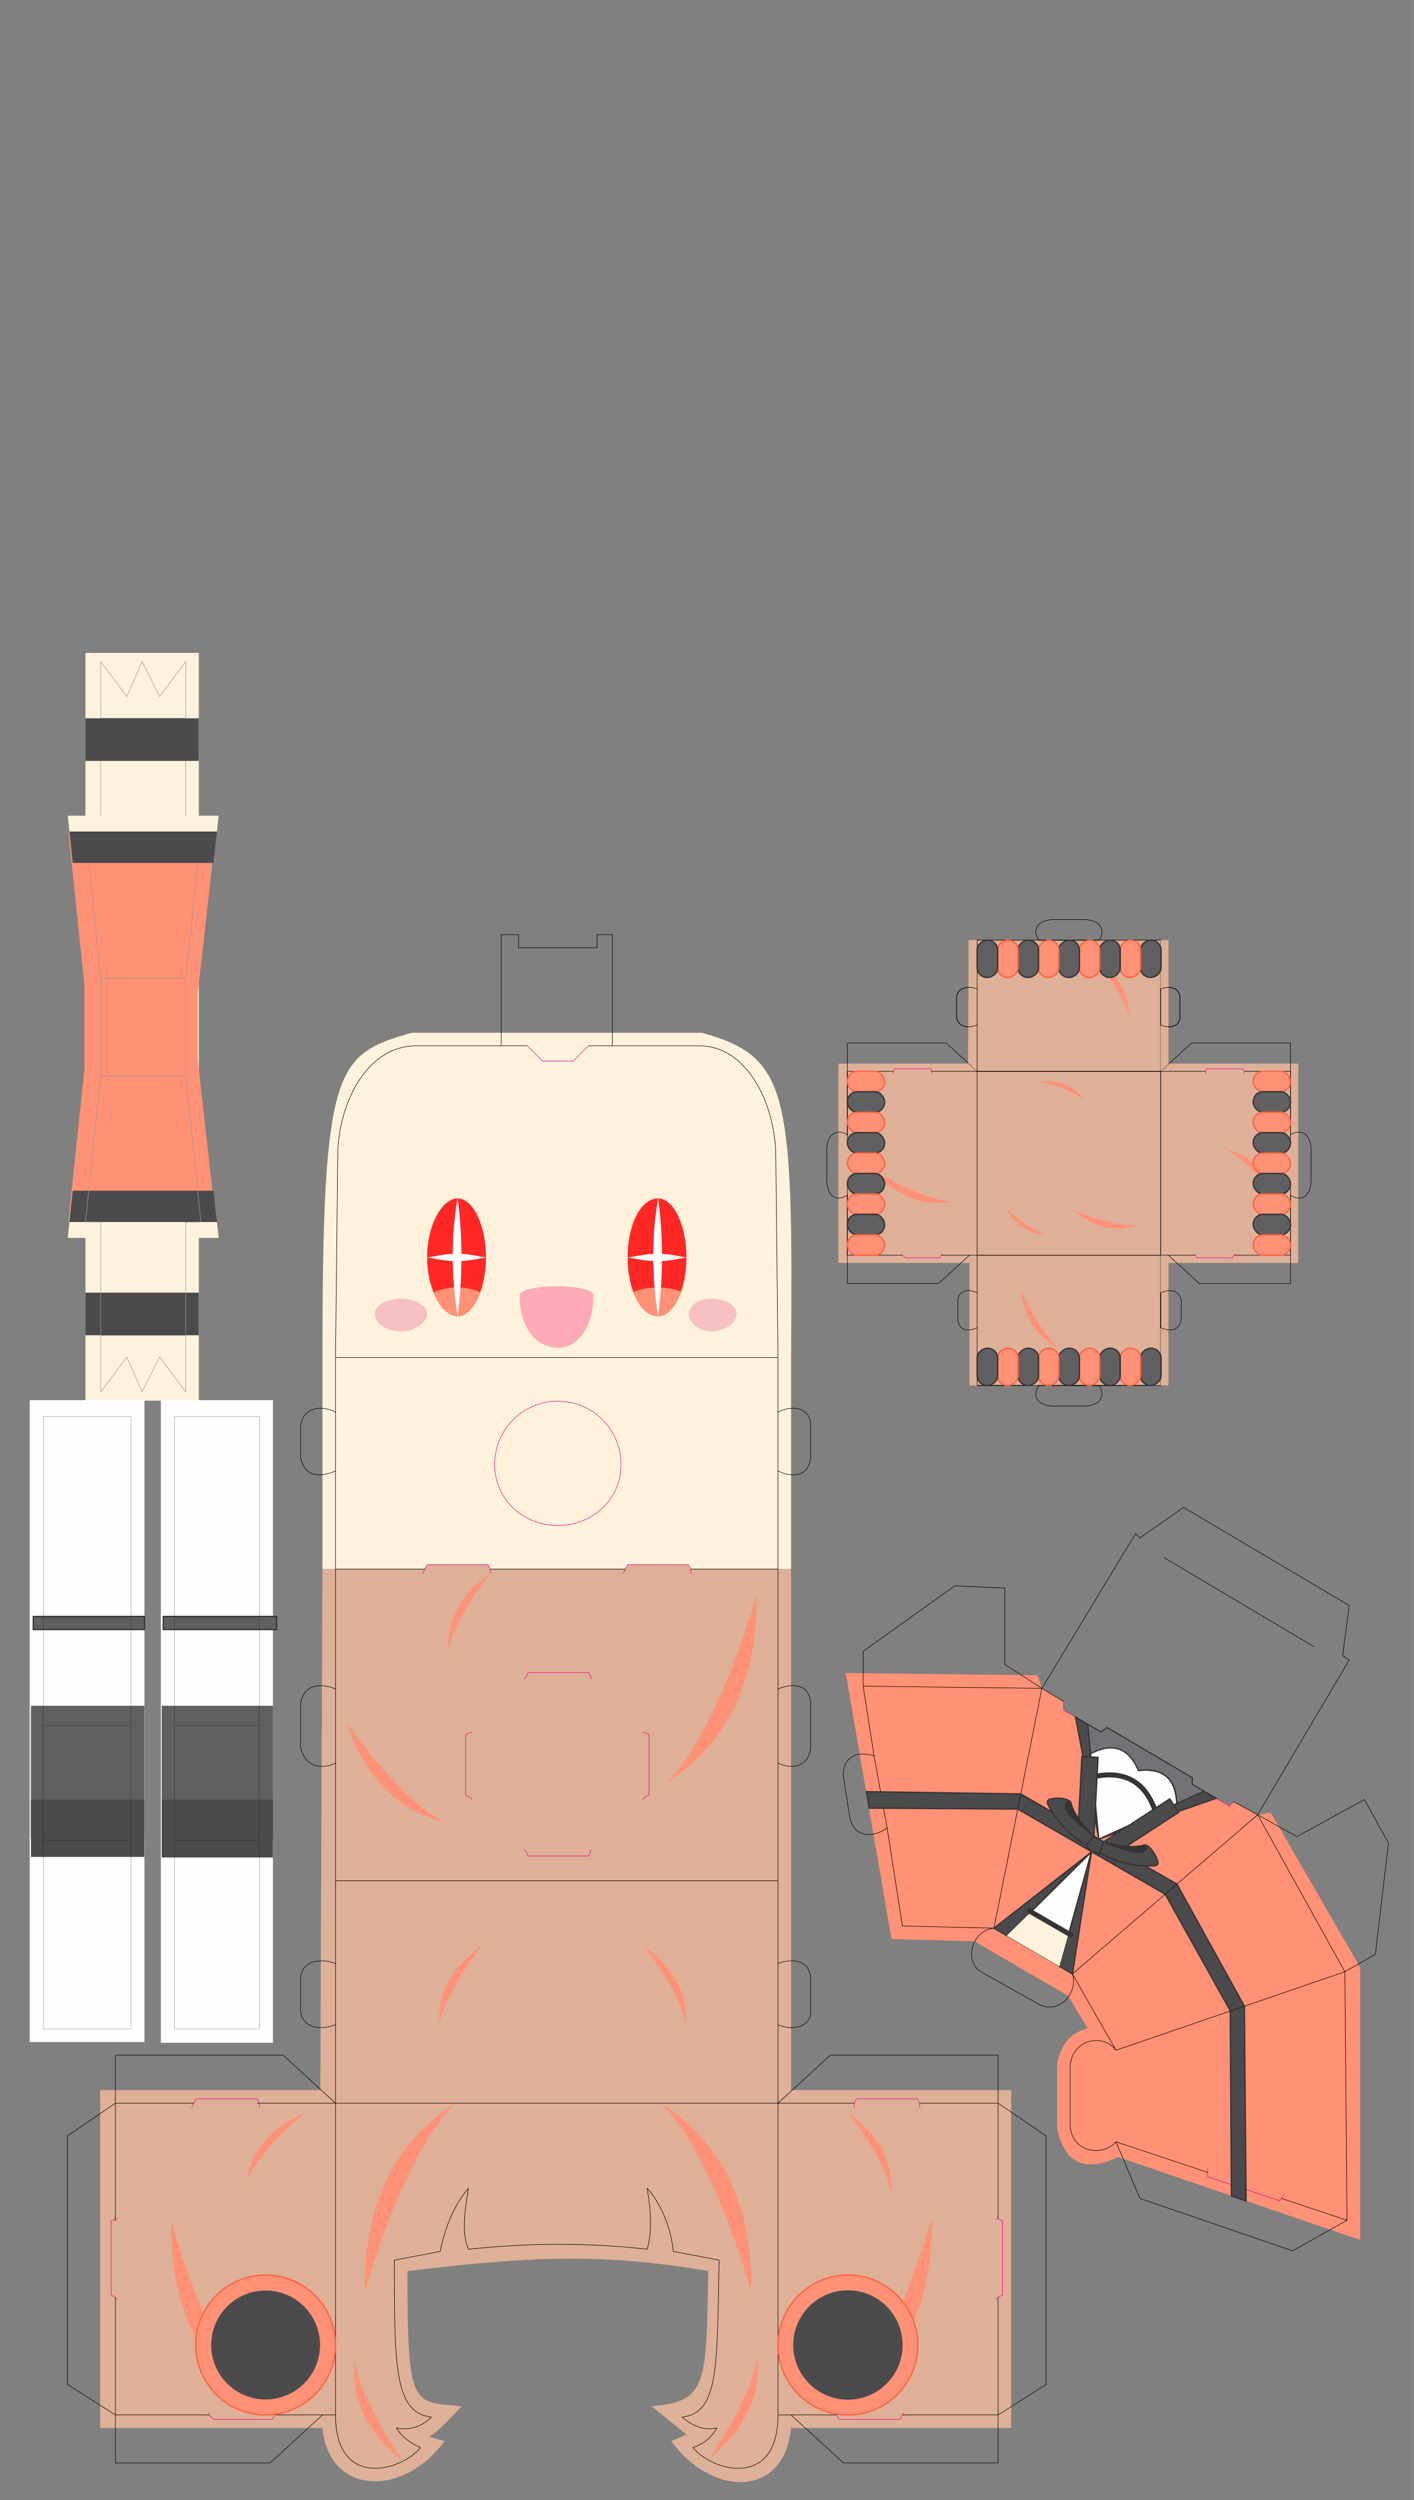 <?xml version="1.0" encoding="UTF-8"?>
<!DOCTYPE svg PUBLIC "-//W3C//DTD SVG 1.1//EN" "http://www.w3.org/Graphics/SVG/1.1/DTD/svg11.dtd">
<!-- Creator: CorelDRAW 2019 (64-Bit) -->
<svg xmlns="http://www.w3.org/2000/svg" xml:space="preserve" width="8.268in" height="14.616in" version="1.1" style="shape-rendering:geometricPrecision; text-rendering:geometricPrecision; image-rendering:optimizeQuality; fill-rule:evenodd; clip-rule:evenodd"
viewBox="0 0 8262.11 14606.22"
 xmlns:xlink="http://www.w3.org/1999/xlink">
 <rect x="0" y="0" width="8262.11" height="14606.22" fill="#808080" stroke="none"/>
 <defs>
  <style type="text/css">
   <![CDATA[
    .str11 {stroke:black;stroke-miterlimit:2.613}
    .str7 {stroke:#373435;stroke-width:29.51;stroke-miterlimit:2.613}
    .str3 {stroke:#373435;stroke-width:7.87;stroke-miterlimit:2.613}
    .str4 {stroke:#373435;stroke-width:7.87;stroke-miterlimit:2.613}
    .str9 {stroke:#FF623F;stroke-width:7.87;stroke-miterlimit:2.613}
    .str6 {stroke:#373435;stroke-width:7.87;stroke-miterlimit:2.613}
    .str5 {stroke:#373435;stroke-width:6.94;stroke-miterlimit:2.613}
    .str8 {stroke:#96989A;stroke-width:3;stroke-miterlimit:2.613}
    .str2 {stroke:#373435;stroke-width:3;stroke-miterlimit:2.613}
    .str1 {stroke:black;stroke-width:3;stroke-miterlimit:2.613}
    .str0 {stroke:#EF0085;stroke-width:3;stroke-miterlimit:2.613}
    .str10 {stroke:#FF9176;stroke-width:3;stroke-miterlimit:2.613}
    .fil0 {fill:none}
    .fil4 {fill:#FEFEFE}
    .fil3 {fill:#727376}
    .fil12 {fill:#606062}
    .fil2 {fill:#4B4B4D}
    .fil6 {fill:#373435}
    .fil14 {fill:#796655}
    .fil13 {fill:#8C7764}
    .fil10 {fill:#DDB097}
    .fil9 {fill:#F6BFC2}
    .fil7 {fill:#FEF2DC}
    .fil8 {fill:#FF2825}
    .fil1 {fill:#FF9176}
    .fil11 {fill:#FFAAB6}
    .fil5 {fill:#FEF2DC}
   ]]>
  </style>
 </defs>
 <g id="Layer_x0020_1">
  <rect class="fil0" width="8262.11" height="14606.22"/>
  <g id="body">
   <path class="fil1" d="M6533.68 12601.37l1413.69 483.97 0 -1592 -522.17 -904.25 -76.42 12.74 -140.09 -76.42 -25.47 25.47 -216.51 -127.36 0 -38.21 -496.7 -292.93 -38.21 25.47 -216.51 -127.36 0 -50.94 -127.36 -76.42 -25.47 -76.42 -1120.77 -12.74 267.46 1553.79 483.97 12.74 547.65 318.4 114.62 191.04c-101.89,25.47 -152.83,89.15 -178.3,203.78l0 382.08c38.21,178.3 140.09,267.46 356.61,165.57z"/>
   <path class="fil0 str0" d="M6470 10092.38l-38.21 25.47 -216.51 -127.36 0 -50.94m993.41 585.85l-25.47 25.47 -216.51 -127.36 0 -38.21m89.15 2279.74l0 25.47 0 25.47 420.29 140.09 12.74 -12.74 12.74 -25.47"/>
   <path class="fil0 str1" d="M7870.95 12970.71l-382.08 -127.36m-433.02 -152.83l-534.91 -178.3m-254.72 -980.67l1082.56 -929.72m-1260.86 -738.69l127.36 76.42m254.72 152.83l496.7 292.93m241.99 140.09l140.09 76.42 509.44 916.99 -1337.28 458.5m-713.21 -713.21l280.19 -1400.96 -1044.35 -12.74m63.68 407.55l76.42 420.29m1617.46 -1579.26l878.79 522.18"/>
   <line class="fil0 str2" x1="6266.23" y1="11531.55" x2="5807.62" y2= "11263.86" />
   <line class="fil0 str2" x1="6266.23" y1="11531.55" x2="5807.73" y2= "11264.1" />
   <polygon class="fil2 str3" points="6877.01,11007 5964.52,10480.17 5946.88,10568.35 6808.52,11065.82 "/>
   <polygon class="fil2 str3" points="6266.48,11531.52 6377.7,10817.08 6190.24,11487.23 "/>
   <polygon class="fil2 str3" points="5807.73,11264.1 6377.11,10819.21 5882.62,11307.64 "/>
   <polygon class="fil2 str4" points="6284.2,10031.04 6420.77,10743.58 6356.15,10073.36 "/>
   <polygon class="fil2 str4" points="7106.13,10505.58 6420.76,10743.58 7033.5,10464.43 "/>
   <polygon class="fil3 str5" points="6420.77,10743.58 7033.5,10464.43 7106.15,10505.55 6966.7,10423.52 6966.7,10385.31 6470,10092.38 6431.79,10117.86 6356.15,10073.36 "/>
   <polygon class="fil4 str6" points="6023.94,11168.94 6377.1,10819.21 6244.38,11296.22 "/>
   <polygon class="fil5" points="6023.94,11168.94 6244.38,11296.22 6190.24,11487.23 5882.63,11307.64 "/>
   <line class="fil0 str7" x1="6266.68" y1="11309.09" x2="6001.04" y2= "11155.72" />
   <path class="fil0 str3" d="M6372.75 10245.63c128.34,-68.16 221.35,-35.55 279.02,97.83"/>
   <path class="fil4 str5" d="M6876.01 10536.19c-5.14,-145.22 -79.88,-209.47 -224.23,-192.72 -57.68,-133.39 -150.69,-165.99 -279.02,-97.83l48.01 497.95 333.56 -151.96 121.68 -55.43z"/>
   <path class="fil0 str7" d="M6754.33 10591.62c-58.44,-181.49 -180.86,-252.17 -367.25,-212.03"/>
   <path class="fil0 str3" d="M6876.01 10536.19c-5.14,-145.22 -79.88,-209.47 -224.23,-192.72"/>
   <path class="fil2 str4" d="M6391.24 10726.53l0.45 0.03 24.42 -459.95 -94.22 -5 -19.22 361.95c-23.98,-29.79 -39.51,-64.09 -45.63,-92.27 -9.99,-25.98 -80.85,-33.06 -125.17,-19.37l-0.2 0.07 1 -0.3c-0.82,0.25 -1.61,0.53 -2.35,0.83 -0.67,0.28 -1.3,0.57 -1.89,0.87l-0.04 0.02c-4.97,2.56 -7.75,6.42 -8.35,11.6 -0.14,3.74 0.38,7.62 1.56,11.64 0.85,2.64 2.02,5.48 3.52,8.51l-1.27 -2.36 0.21 0.46c51.81,97.43 126.31,176.62 223.5,237.57 -0.54,0.67 -1.09,1.35 -1.65,2.03 17.77,25.07 47.66,42.32 78.26,45.18 0.32,-0.83 0.63,-1.66 0.94,-2.49 100.72,53.35 205.82,78.29 315.31,74.85 19.93,-1.3 28.35,-8.97 25.26,-23.02 -10.76,-45.56 -53.18,-104.27 -80.03,-98.68 -30.72,11.87 -55.67,10.93 -103.27,6.99l304.36 -197.96 -51.45 -79.09 -386.12 251.13 0.35 0.54c-20.72,-8.42 -40.35,-19.77 -57.97,-33.54 0,0 -0.02,0.02 -0.05,0.06 -0.09,-0.09 -0.19,-0.19 -0.29,-0.29zm58.31 33.76l0.06 0.09 0.21 0.33 -0.05 0.14 -0.06 0.17 0 0 -0.07 0.19 -0.09 0.22 0 0 -0.09 0.25 -0.1 0.28 -0.12 0.3 -0.13 0.33 -0.14 0.36 -0.15 0.39 0 0 -0.16 0.41 -0.17 0.44 0 0 -0.18 0.47 0 0 -0.19 0.5 -0.2 0.53 -0.21 0.55 -0.22 0.58 0 0 -0.23 0.61 0 0 -0.24 0.64 -0.25 0.66 0 0 -0.26 0.69 0 0 -0.28 0.72 -0.29 0.75 -0.3 0.78 -0.31 0.8 0 0 -0.31 0.83 0 0 -0.33 0.86 -0 0 -0.33 0.89 0 0 -0.35 0.92 -0.36 0.94 0 0 -0.37 0.97 0 0 -0.38 1 0 0 -0.39 1.03 -0.4 1.05 0 0 -0.41 1.08 0 0 -0.42 1.11 -0.43 1.14 0 0 -0.44 1.16 0 0 -0.46 1.19 0 0 -0.46 1.22 0 0 -0.48 1.25 0 0 -0.49 1.28 0 0 -0.5 1.3 0 0 -0.51 1.33 0 0 -0.52 1.36 0 0 -0.53 1.39 -0.54 1.42 -0.55 1.44 -0.56 1.47 -0.57 1.5 0 0 -0.58 1.53 -0.59 1.56 0 0 -0.6 1.58 -0.61 1.61 0 0 -0.63 1.64 0 0 -0.63 1.67 0 0 -0.65 1.69 -0.66 1.72 -0.67 1.75 -0.68 1.78 -0.69 1.81 -0.7 1.83 -0.71 1.86 -0.72 1.89 24.7 -64.83 -0.28 -0.42z"/>
   <path class="fil0 str4" d="M6345.92 10782.85c31.08,-37.2 45.77,-56.29 45.77,-56.29"/>
   <path class="fil6 str4" d="M6685.59 10778.71c-0.85,0.25 -1.71,0.49 -2.56,0.74l-0.13 0.05 0 -0.01c-76.19,21.38 -172.66,-3.8 -233.4,-19.54 157.57,67.58 239.7,80.15 250.39,37.15 1.08,-14.47 -1.13,-19.69 -14.22,-18.39l-0.07 0.02z"/>
   <path class="fil6 str4" d="M6257.04 10531.28c0.21,0.86 0.42,1.72 0.65,2.58l0.02 0.14 0.01 -0.01c19.59,76.67 89.62,147.63 133.63,192.35 -137.31,-102.67 -189.26,-167.5 -157.37,-198.26 11.99,-8.17 17.61,-8.87 23.04,3.12l0.02 0.07z"/>
   <polygon class="fil2 str3" points="7271.22,11720.07 6877.01,11007 6808.52,11065.82 7189.58,11748.06 "/>
   <path class="fil0 str1" d="M6520.94 12512.22c-76.41,89.15 -254.72,63.68 -267.45,-89.15l0 -356.61c12.74,-152.83 191.04,-191.04 267.45,-89.15l-254.72 -445.76c38.21,114.63 -89.15,254.72 -216.51,165.57l-318.4 -178.3c-101.89,-63.68 -50.94,-241.98 76.42,-254.72l-534.91 -12.74 -89.15 -573.12c-89.15,63.68 -191.04,50.94 -216.51,-50.95l-38.21 -241.98c-12.74,-101.89 63.68,-165.57 178.3,-127.36l-63.68 -407.55 0 -203.78 534.91 -382.08 292.93 12.74 0 445.76 216.51 140.09 547.65 -904.25 25.47 25.47 254.72 -178.3 967.93 573.12 -38.21 292.93 38.21 25.47 -534.91 904.26 229.25 127.36 394.82 -216.51 140.09 254.72 -76.42 649.54 -178.3 101.89 12.74 1451.9 -318.4 178.3 -891.52 -305.66 -140.1 -331.13z"/>
   <polygon class="fil2 str3" points="7280.74,12857.08 7271.22,11720.07 7188.71,11748.36 7195.31,12827.88 "/>
   <polygon class="fil2 str3" points="5964.52,10480.17 5062.85,10466.76 5078.07,10562.85 5946.88,10568.35 "/>
  </g>
  <g id="arm">
   <polygon class="fil7" points="499.26,5998.38 499.26,3814.16 1161.53,3814.16 1161.53,5998.38 "/>
   <polygon class="fil7" points="499.26,5998.38 499.26,8182.59 1161.53,8182.59 1161.53,5998.38 "/>
   <polygon class="fil1" points="493.22,5998.38 493.22,6241.89 399.58,7138.53 493.22,7138.53 1155.49,7138.53 1261.21,7138.53 1155.49,6191.79 1155.49,5998.38 1155.49,5804.96 1261.21,4858.22 1155.49,4858.22 493.22,4858.22 399.58,4858.22 493.22,5754.86 "/>
   <polygon class="fil2" points="405.61,7138.53 1267.24,7138.53 1246.84,6955.86 424.69,6955.86 "/>
   <path class="fil0 str8" d="M588.41 7800.51l496.7 0m-496.7 -1515.58l496.7 0"/>
   <polygon class="fil2" points="499.26,7800.51 1161.53,7800.51 1161.53,7551.55 499.26,7551.55 "/>
   <line class="fil0 str3" x1="405.61" y1="7138.53" x2="1267.24" y2= "7138.53" />
   <polygon class="fil5" points="588.41,7231.67 1085.11,7231.67 1161.53,7231.67 1277.64,7231.67 1267.24,7138.53 1174.26,7138.53 1161.53,7138.53 499.26,7138.53 405.61,7138.53 395.88,7231.67 499.26,7231.67 "/>
   <polygon class="fil0 str8" points="588.41,8131.65 741.24,7927.87 830.39,8131.65 932.28,7927.87 1085.11,8131.65 1085.11,7139.84 1174.26,7138.53 1085.11,6284.93 1085.11,5998.38 1085.11,5711.82 1174.26,4858.22 1085.11,4856.91 1085.11,3865.1 932.28,4068.88 830.39,3865.1 741.24,4068.88 588.41,3865.1 588.41,4857.69 499.26,4858.22 588.41,5711.82 588.41,5998.38 588.41,6284.93 499.26,7138.53 588.41,7139.06 "/>
   <polygon class="fil2" points="405.61,4858.22 1267.24,4858.22 1246.84,5040.9 424.69,5040.9 "/>
   <path class="fil0 str8" d="M588.41 4196.24l496.7 0m-496.7 1515.58l496.7 0"/>
   <polygon class="fil2" points="499.26,4196.24 1161.53,4196.24 1161.53,4445.21 499.26,4445.21 "/>
   <line class="fil0 str3" x1="405.61" y1="4858.22" x2="1267.24" y2= "4858.22" />
   <polygon class="fil5" points="588.41,4765.08 1085.11,4765.08 1161.53,4765.08 1277.64,4765.08 1267.24,4858.22 1174.26,4858.22 1161.53,4858.22 499.26,4858.22 405.61,4858.22 395.88,4765.08 499.26,4765.08 "/>
  </g>
  <g id="head">
   <g>
    <path class="fil7" d="M4622.27 9166.3l0 -1235.39c12.74,-1553.79 -12.74,-1757.56 -522.17,-1897.66l-1693.89 0c-445.76,127.36 -522.17,191.04 -522.17,1897.66l0 1235.39 2738.23 0z"/>
    <path class="fil8" d="M2839.24 7345.06c0,0 0,0 0,0 0,191.04 -76.42,343.87 -165.57,343.87 0,0 0,0 0,0 -89.15,0 -178.3,-152.83 -178.3,-343.87 0,0 0,0 0,0 0,-191.04 89.15,-343.87 178.3,-343.87 0,0 0,0 0,0 89.15,0 165.57,152.83 165.57,343.87zm1171.71 0c0,0 0,0 0,0 0,191.04 -76.42,343.87 -165.57,343.87 0,0 0,0 0,0 -101.89,0 -178.3,-152.83 -178.3,-343.87 0,0 0,0 0,0 0,-191.04 76.41,-343.87 178.3,-343.87 0,0 0,0 0,0 89.15,0 165.57,152.83 165.57,343.87z"/>
    <path class="fil9" d="M2495.36 7676.19c0,50.95 -76.41,101.89 -152.83,101.89 0,0 0,0 0,0 0,0 0,0 0,0 -89.15,0 -152.83,-50.94 -152.83,-101.89 0,-50.94 63.68,-89.15 152.83,-89.15 0,0 0,0 0,0 0,0 0,0 0,0 76.42,0 152.83,38.21 152.83,89.15zm1808.5 0c0,50.95 -63.68,101.89 -152.83,101.89 0,0 0,0 0,0 0,0 0,0 0,0 -63.68,0 -127.36,-50.94 -127.36,-101.89 0,-50.94 63.68,-89.15 127.36,-89.15 0,0 0,0 0,0 0,0 0,0 0,0 89.15,0 152.83,38.21 152.83,89.15z"/>
    <path class="fil10" d="M1884.04 9166.3l598.59 0 12.74 -25.47 356.61 0 12.74 25.47 789.63 0 12.74 -25.47 356.6 0 12.74 25.47 585.85 0 0 3043.89 1286.33 0 0 1974.08 -1286.33 0c-38.21,407.55 -458.5,407.55 -700.48,76.42l89.15 -38.21 -203.78 -165.56c331.13,-25.47 318.4,-140.1 331.13,-789.63 -662.27,-114.63 -1108.03,-76.42 -1757.56,0 0,802.36 25.47,764.15 318.4,789.63 -63.68,63.68 -127.36,140.09 -191.04,178.3l89.15 25.47c-241.98,331.13 -675.01,318.4 -713.21,-76.42l-1299.07 0 0 -1974.08 1286.34 0 12.74 -3043.89z"/>
    <path class="fil0 str1" d="M4545.85 10987.54l-2585.4 0m2075.96 -1821.24l509.44 0m-1681.15 0l789.63 0m-1693.88 0l522.17 0m2063.22 -1235.39l-2585.4 0m2585.4 662.27l0 -343.87m-3871.73 4725.04l0 -687.74m547.65 1821.24l-547.65 0 0 -687.74m1209.92 687.74l-280.19 0m356.61 -1821.24l0 1821.24m2585.4 0l0 -1821.24m343.87 1821.24l-267.45 0m1209.91 -687.74l0 687.74 -560.38 0m101.89 -1821.24l458.5 0 0 675.01m-5158.06 -675.01l458.5 0m369.34 0l458.5 0 2585.4 0 445.76 0m-3031.15 -815.1l0 356.61m2585.4 -356.61l0 356.61m-1617.46 -5718.45l152.83 0 -152.83 0zm509.44 0l140.1 0 -140.1 0zm-1477.37 2139.64l0 343.87 0 -343.87zm0 1617.46l0 433.02 0 -433.02zm2585.4 0l0 433.02 0 -433.02z"/>
    <path class="fil0 str1" d="M3781.7 13139.92c25.47,-89.15 25.47,-203.78 0,-356.61 89.15,101.89 140.09,241.99 152.83,369.34l267.45 50.95c-12.74,624.06 0,891.52 -216.51,916.99 76.42,63.68 140.09,76.42 203.77,63.68 -38.21,63.68 -76.41,89.15 -140.09,114.62 114.62,140.1 496.7,241.99 496.7,-191.04l76.42 0 305.66 280.19 904.25 0 0 -280.19 280.19 -178.3 0 -1451.9 -280.19 -191.04 0 -280.19 -980.67 0 -305.66 280.19 0 -458.49c89.15,38.21 191.04,12.74 191.04,-76.42l0 -191.04c0,-101.89 -101.89,-127.36 -191.04,-89.15l0 -1171.71c76.42,38.21 178.3,25.47 191.04,-89.15l0 -254.72c0,-114.62 -101.89,-127.36 -191.04,-89.15l0 -1273.59c76.42,38.21 178.3,38.21 191.04,-76.42l0 -191.04c0,-89.15 -89.15,-127.36 -191.04,-76.42l0 -318.4 -12.74 -1171.71c0,-305.67 -165.57,-649.54 -445.76,-649.54l-509.44 0 0 -649.54 -89.15 0 0 76.42 -458.5 0 0 -76.42 -101.89 0 0 649.54 -496.7 0c-292.93,0 -458.5,343.87 -458.5,649.54l-12.74 1171.71 0 318.4c-101.89,-50.94 -191.04,-12.74 -203.78,76.42l0 191.04c25.47,114.62 114.62,114.62 203.78,76.42l0 1273.59c-89.15,-38.21 -191.04,-25.47 -203.78,89.15l0 254.72c25.47,114.62 127.36,127.36 203.78,89.15l0 1171.71c-89.15,-38.21 -203.78,-12.74 -203.78,89.15l0 191.04c12.74,89.15 101.89,114.62 203.78,76.42l0 458.49 -305.66 -280.19 -980.67 0 0 280.19 -280.19 191.04 0 1451.9 280.19 178.3 0 280.19 904.26 0 305.66 -280.19 76.42 0c0,433.02 382.08,331.14 496.7,191.04 -50.95,-25.47 -101.89,-50.94 -140.09,-114.62 63.68,12.74 140.09,0 203.78,-63.68 -216.51,-25.47 -216.51,-292.93 -216.51,-916.99l267.46 -50.95c25.47,-127.36 76.42,-267.45 165.57,-369.34 -25.47,152.83 -38.21,267.46 0,356.61 356.61,-38.21 713.21,-38.21 1044.35,0l0 0z"/>
    <path class="fil0 str0" d="M686.86 12961.62l-12.74 0 -25.47 12.74 0 433.02 25.47 12.74 12.74 12.74m5132.59 -471.23l12.74 0 25.47 12.74 0 433.02 -25.47 12.74 -12.74 12.74m-929.73 662.27l0 12.74 12.74 25.47 356.61 0 12.74 -25.47 12.74 -12.74m-3667.95 0l-12.74 12.74 -12.74 25.47 -343.87 0 -25.47 -25.47 0 -12.74m292.93 -1783.03l0 -25.47 -12.74 -25.47 -356.61 0 -12.74 25.47 -12.74 25.47m3871.73 0l0 -25.47 12.74 -25.47 356.6 0 12.74 25.47 0 25.47m-2292.47 -6202.41l89.15 89.15 178.3 0 89.15 -89.15m203.78 3082.1l12.74 -25.47 12.74 -25.47 356.6 0 12.74 25.47 0 25.47m-1566.52 0l12.74 -25.47 12.74 -25.47 356.61 0 12.74 25.47 0 25.47m764.16 -636.8c0,0 0,0 0,0 0,203.78 -165.57,356.6 -369.34,356.6 0,0 0,0 0,0 -203.78,0 -369.34,-152.83 -369.34,-356.6 0,0 0,0 0,0 0,0 0,0 0,0 0,-203.78 165.57,-369.34 369.34,-369.34 0,0 0,0 0,0 203.78,0 369.34,165.56 369.34,369.34 0,0 0,0 0,0z"/>
   </g>
   <polyline class="fil0 str0" points="2758.64,10121.71 2745.9,10121.71 2720.43,10134.31 2720.43,10487.09 2745.9,10499.69 2758.64,10512.28 "/>
   <polyline class="fil0 str0" points="3754.41,10121.71 3767.14,10121.71 3792.62,10134.31 3792.62,10487.09 3767.14,10499.69 3754.41,10512.28 "/>
   <polyline class="fil0 str0" points="3451.81,9808.75 3451.81,9796.02 3439.21,9770.54 3086.43,9770.54 3073.83,9796.02 3061.23,9808.75 "/>
   <polyline class="fil0 str0" points="3451.81,10804.52 3451.81,10817.26 3439.21,10842.73 3086.43,10842.73 3073.83,10817.26 3061.23,10804.52 "/>
   <path class="fil1" d="M2132.1 13388.81c107.74,-374.34 297.22,-873.53 527.45,-1102.2 -358.53,230.31 -534.35,597.71 -527.45,1102.2z"/>
   <path class="fil1" d="M4389.87 13388.81c-107.74,-374.34 -297.22,-873.53 -527.45,-1102.2 358.53,230.31 534.35,597.71 527.45,1102.2z"/>
   <path class="fil1" d="M2355.52 14380.14c-120.05,-173.72 -264.41,-424.59 -281.3,-599.68 -26.47,229.48 67.29,429.37 281.3,599.68z"/>
   <path class="fil1" d="M4141.15 14364.8c120.05,-173.72 264.41,-424.59 281.3,-599.68 26.47,229.48 -67.29,429.37 -281.3,599.68z"/>
   <path class="fil1" d="M1000.6 12974.35c107.74,374.34 297.22,873.53 527.45,1102.2 -358.53,-230.31 -534.35,-597.71 -527.45,-1102.2z"/>
   <path class="fil1" d="M1781.64 12342.56c-127.98,107.78 -290.61,269.48 -340.01,399.81 27.58,-180.94 140.92,-314.22 340.01,-399.81z"/>
   <path class="fil1" d="M5445.62 12951.57c-107.74,374.34 -297.22,873.53 -527.45,1102.2 358.53,-230.31 534.35,-597.71 527.45,-1102.2z"/>
   <path class="fil1" d="M4958.72 12347.39c102.39,132.33 227.3,324.67 248.13,462.48 11.17,-182.69 -71.55,-336.85 -248.13,-462.48z"/>
   <path class="fil1" d="M3760.06 11366.02c102.39,132.33 227.3,324.67 248.13,462.48 11.17,-182.69 -71.55,-336.85 -248.13,-462.48z"/>
   <path class="fil1" d="M2815.55 11366.02c-102.39,132.33 -227.3,324.67 -248.13,462.48 -11.17,-182.69 71.55,-336.85 248.13,-462.48z"/>
   <path class="fil1" d="M4420.5 9313.84c-107.74,374.34 -297.22,873.53 -527.45,1102.2 358.53,-230.31 534.35,-597.71 527.45,-1102.2z"/>
   <path class="fil1" d="M2026.87 10063.97c149.25,213.08 377.21,487.28 572.23,581.77 -276.41,-67.7 -467.16,-261.63 -572.23,-581.77z"/>
   <path class="fil1" d="M2867.4 9188.32c-102.39,132.33 -227.3,324.67 -248.13,462.48 -11.17,-182.69 71.55,-336.85 248.13,-462.48z"/>
   <path class="fil1" d="M2806.43 7549.21c-87.39,-37.38 -186.3,-37.29 -273.64,0.26 34.25,84.8 87.57,139.46 140.88,139.46 53.37,0 102.17,-54.77 132.76,-139.72z"/>
   <path class="fil4" d="M2673.67 7001.19c14.56,109.15 21.99,211.96 22.3,324.05 48.67,1.13 96.36,13.4 143.05,21.22 -47.15,6.15 -94.85,19.25 -143.09,20.2 -0.68,109.22 -8.1,210.28 -22.26,322.28 -17.58,-112.98 -26.88,-214.04 -27.91,-322.23 -49.56,-0.87 -99.69,-13.97 -150.39,-20.25 51.08,-7.78 101.18,-20.05 150.3,-21.2 0.21,-113.26 9.54,-216.09 28,-324.06z"/>
   <path class="fil1" d="M3979.7 7544.8c-93.52,-32.12 -186.8,-31.42 -279.83,2.12 31.73,86.25 83.97,142.01 145.52,142.01 54.29,0 103.85,-56.67 134.32,-144.13z"/>
   <path class="fil4" d="M3845.38 7001.19c14.56,109.15 21.99,211.96 22.3,324.05 48.67,1.13 96.36,13.4 143.05,21.22 -47.15,6.15 -94.85,19.25 -143.09,20.2 -0.68,109.22 -8.1,210.28 -22.26,322.28 -17.58,-112.98 -26.88,-214.04 -27.91,-322.23 -49.56,-0.87 -99.69,-13.97 -150.39,-20.25 51.08,-7.78 101.18,-20.05 150.3,-21.2 0.21,-113.26 9.54,-216.09 28,-324.06z"/>
   <g>
    <path class="fil11" d="M3036.66 7567.53c0,188.44 95.82,306.21 223.59,306.21 111.79,0 207.61,-117.77 207.61,-306.21 0,-70.66 -431.2,-70.66 -431.2,0z"/>
   </g>
   <g>
    <path class="fil1 str9" d="M1551.83 13290.6c225.68,0 408.62,182.95 408.62,408.62 0,225.68 -182.95,408.62 -408.62,408.62 -225.68,0 -408.62,-182.95 -408.62,-408.62 0,-225.68 182.95,-408.62 408.62,-408.62z"/>
   </g>
   <g>
    <path class="fil2 str10" d="M1551.83 13379.66c176.49,0 319.57,143.08 319.57,319.57 0,176.49 -143.08,319.57 -319.57,319.57 -176.49,0 -319.57,-143.08 -319.57,-319.57 0,-176.49 143.08,-319.57 319.57,-319.57z"/>
   </g>
   <g>
    <path class="fil1 str9" d="M4954.48 13290.6c225.68,0 408.62,182.95 408.62,408.62 0,225.68 -182.95,408.62 -408.62,408.62 -225.68,0 -408.62,-182.95 -408.62,-408.62 0,-225.68 182.95,-408.62 408.62,-408.62z"/>
   </g>
   <g>
    <path class="fil2" d="M4954.48 13379.66c176.49,0 319.57,143.08 319.57,319.57 0,176.49 -143.08,319.57 -319.57,319.57 -176.49,0 -319.57,-143.08 -319.57,-319.57 0,-176.49 143.08,-319.57 319.57,-319.57z"/>
   </g>
  </g>
  <g id="hair">
   <polygon class="fil10" points="6782.02,8093.81 5664.78,8093.81 5664.78,7377.82 4898.65,7377.82 4898.65,6213.6 5657.26,6213.6 5660.28,5492.53 6782.02,5492.53 "/>
   <path class="fil0 str1" d="M4951.22 6664.27l0 -405.61m322.99 1074.1l-322.99 0 0 -405.61m713.57 405.61l-165.25 0m210.3 -1074.1l0 1074.1m-758.62 -1074.1l270.4 0m217.83 0l270.39 0 1072.19 0m-1072.19 -480.72l0 210.33"/>
   <path class="fil0 str1" d="M6782.02 5492.53l-144.11 0 -352.32 0 -147.62 0 -428.14 0 0 285.41c-52.57,-22.54 -120.16,-7.5 -120.16,52.59l0 112.67c7.5,52.57 60.08,67.59 120.16,45.07l0 270.39 -180.26 -165.25 -578.36 0 0 368.05 0 11.68 0 21.46 0 21.5 0 21.52 0 21.57 0 21.61 0 21.64 0 21.68 0 5.88c-52.56,-37.76 -120.18,-12.59 -120.18,88.08l0 188.73c7.51,88.1 60.09,113.25 120.18,75.51l0 147.62 0 368.04 533.3 0 180.27 -165.24 45.05 0 1072.19 0 0 -1840.23z"/>
   <path class="fil0 str0" d="M5507.05 7325.24l-7.51 7.52 -7.51 15.02 -202.8 0 -15.01 -15.02 0 -7.52m172.75 -1051.56l0 -15.02 -7.51 -15.03 -210.31 0 -7.52 15.03 -7.51 15.02"/>
   <polygon class="fil10" points="6782.02,6258.66 5709.84,6258.66 5657.28,6210.48 5660.28,5492.53 6782.02,5492.53 "/>
   <path class="fil0 str1" d="M5709.84 6258.66l1072.19 0m-1072.19 -480.72l0 210.33"/>
   <path class="fil0 str1" d="M6782.02 5492.53l-1072.19 0 0 285.41c-52.57,-22.54 -120.16,-7.5 -120.16,52.59l0 112.67c7.5,52.57 60.08,67.59 120.16,45.07l0 270.39 1072.19 0 0 -766.13z"/>
   <path class="fil10" d="M6782.02 8078.79l-73.2 0 -7.51 15.01 80.71 0 0 -15.01zm-546.4 15.01l-7.51 -15.01 -210.31 0 -7.51 15.01 225.34 0z"/>
   <path class="fil0 str1" d="M6010.28 8093.81l-300.45 0m991.48 0l-465.69 0m-525.78 -337.99l-0 -202.81"/>
   <path class="fil0 str1" d="M5709.84 8093.81l0 -337.99c-45.06,22.52 -105.15,22.52 -112.67,-45.07l0 -112.68c0,-52.59 52.58,-75.11 112.66,-45.07l0 -220.25 1072.19 0 0 761.05 -68.07 0 -652.34 0 -351.78 0z"/>
   <path class="fil0 str1" d="M6422.25 8093.81c37.75,52.59 12.59,120.18 -88.07,120.18l-188.74 0c-88.08,-7.51 -113.25,-60.09 -75.5,-120.18l352.32 0z"/>
   <g>
    <polygon class="fil10" points="6827.09,5492.53 6827.09,6213.6 7585.72,6213.6 7585.72,7377.82 6827.09,7377.82 6827.09,8093.81 6782.02,8093.81 6782.02,5492.53 "/>
    <path class="fil0 str1" d="M6984.82 7332.76l-157.73 0m713.55 -405.61l0 405.61 -330.49 0m60.09 -1074.1l270.4 0 0 398.08m-758.62 -398.08l262.89 0"/>
    <path class="fil0 str1" d="M6827.09 7332.76l180.26 165.24 533.3 0 0 -368.04 0 -147.62c60.09,37.74 112.67,12.59 120.17,-75.51l0 -188.73c0,-100.67 -67.6,-125.84 -120.17,-88.08l0 -5.88 0 -21.68 0 -21.64 0 -21.61 0 -21.57 0 -21.52 0 -21.5 0 -21.46 0 -11.68 0 -368.05 -578.36 -0 -180.26 165.25 0 1074.1 45.07 0zm-45.07 -1344.49c52.58,22.52 112.66,7.5 112.66,-45.07l0 -112.67c0,-60.09 -60.08,-75.13 -112.66,-52.59l0 210.33z"/>
    <path class="fil0 str0" d="M6984.82 7325.24l0 7.52 7.5 15.02 210.33 0 7.5 -15.02 7.53 -7.52m-172.77 -1051.56l0 -15.02 7.5 -15.03 210.33 0 7.5 15.03 0 15.02"/>
    <g>
     <polygon class="fil10" points="6827.09,5492.53 6827.09,6213.6 6831.18,6213.6 6782.02,6258.66 6782.02,5492.53 "/>
     <path class="fil0 str1" d="M6782.02 5988.27c52.58,22.52 112.66,7.5 112.66,-45.07l0 -112.67c0,-60.09 -60.08,-75.13 -112.66,-52.59l0 210.33z"/>
    </g>
    <polygon class="fil0 str1" points="6782.02,7553.01 6782.02,7755.82 "/>
    <path class="fil0 str1" d="M6782.02 7553.01c60.07,-30.04 112.66,-7.52 120.17,45.07l0 112.68c-15.02,67.59 -67.59,67.59 -120.17,45.06l0 -202.81z"/>
   </g>
   <path class="fil0 str1" d="M6422.25 5492.53c37.75,-52.59 12.59,-120.18 -88.07,-120.18l-188.74 0c-88.08,7.51 -113.25,60.09 -75.5,120.18l352.32 0z"/>
   <path class="fil1" d="M5082.23 6823.21c142.67,87.41 347.44,190.69 486.7,196.41 -180.4,30.95 -342.63,-34.52 -486.7,-196.41z"/>
   <path class="fil1" d="M5965.06 7536.62c54.58,120.12 142.72,278.04 231.15,343.29 -131.51,-59.48 -208.56,-173.91 -231.15,-343.29z"/>
   <path class="fil1" d="M7462.23 6995.16c-80.81,-104.29 -202.99,-237.63 -304.09,-280.73 141.68,27.54 243.04,121.12 304.09,280.73z"/>
   <path class="fil1" d="M6602.45 5934.85c-53.05,-120.8 -139.19,-279.82 -226.78,-346.19 130.74,61.14 206.34,176.53 226.78,346.19z"/>
   <path class="fil1" d="M6339.6 6423.36c-80.32,-46.83 -195.33,-101.73 -272.76,-103.23 99.85,-19.38 190.77,15.03 272.76,103.23z"/>
   <path class="fil1" d="M6109.46 7218.55c-82.93,-42.03 -191.47,-108.81 -234.77,-173.03 37.93,94.37 116.19,152.05 234.77,173.03z"/>
   <path class="fil1" d="M6272.41 7071.77c115.89,46.68 279.47,97.36 382.72,84.32 -129,45.14 -256.58,17.04 -382.72,-84.32z"/>
   <rect class="fil1 str9" x="4951.22" y="6258.66" width="217.78" height="119.34" rx="56.05" ry="59.67"/>
   <rect class="fil12 str3" x="4951.22" y="6378.01" width="217.78" height="119.34" rx="56.05" ry="59.67"/>
   <rect class="fil1 str9" x="4951.22" y="6497.35" width="217.78" height="119.34" rx="56.05" ry="59.67"/>
   <rect class="fil12 str3" x="4951.22" y="6616.69" width="217.78" height="119.34" rx="56.05" ry="59.67"/>
   <rect class="fil1 str9" x="4951.22" y="6736.04" width="217.78" height="119.34" rx="56.05" ry="59.67"/>
   <rect class="fil12 str3" x="4951.22" y="6855.38" width="217.78" height="119.34" rx="56.05" ry="59.67"/>
   <rect class="fil1 str9" x="4951.22" y="6974.73" width="217.78" height="119.34" rx="56.05" ry="59.67"/>
   <rect class="fil12 str3" x="4951.22" y="7094.07" width="217.78" height="119.34" rx="56.05" ry="59.67"/>
   <rect class="fil1 str9" x="4951.22" y="7213.41" width="217.78" height="119.34" rx="56.05" ry="59.67"/>
   <rect class="fil1 str9" x="7322.86" y="6258.66" width="217.78" height="119.34" rx="56.05" ry="59.67"/>
   <rect class="fil12 str3" x="7322.86" y="6378.01" width="217.78" height="119.34" rx="56.05" ry="59.67"/>
   <rect class="fil1 str9" x="7322.86" y="6497.35" width="217.78" height="119.34" rx="56.05" ry="59.67"/>
   <rect class="fil12 str3" x="7322.86" y="6616.69" width="217.78" height="119.34" rx="56.05" ry="59.67"/>
   <rect class="fil1 str9" x="7322.86" y="6736.04" width="217.78" height="119.34" rx="56.05" ry="59.67"/>
   <rect class="fil12 str3" x="7322.86" y="6855.38" width="217.78" height="119.34" rx="56.05" ry="59.67"/>
   <rect class="fil1 str9" x="7322.86" y="6974.73" width="217.78" height="119.34" rx="56.05" ry="59.67"/>
   <rect class="fil12 str3" x="7322.86" y="7094.07" width="217.78" height="119.34" rx="56.05" ry="59.67"/>
   <rect class="fil1 str9" x="7322.86" y="7213.41" width="217.78" height="119.34" rx="56.05" ry="59.67"/>
   <rect class="fil12 str3" transform="matrix(2.64845E-14 1 -1.065 2.81958E-14 6783.93 7876.03)" width="217.78" height="112.1" rx="56.05" ry="56.05"/>
   <rect class="fil1 str9" transform="matrix(2.64845E-14 1 -1.065 2.81958E-14 6664.59 7876.03)" width="217.78" height="112.1" rx="56.05" ry="56.05"/>
   <rect class="fil12 str3" transform="matrix(2.64845E-14 1 -1.065 2.81958E-14 6545.25 7876.03)" width="217.78" height="112.1" rx="56.05" ry="56.05"/>
   <rect class="fil1 str9" transform="matrix(2.64845E-14 1 -1.065 2.81958E-14 6425.9 7876.03)" width="217.78" height="112.1" rx="56.05" ry="56.05"/>
   <rect class="fil12 str3" transform="matrix(2.64845E-14 1 -1.065 2.81958E-14 6306.56 7876.03)" width="217.78" height="112.1" rx="56.05" ry="56.05"/>
   <rect class="fil1 str9" transform="matrix(2.64845E-14 1 -1.065 2.81958E-14 6187.21 7876.03)" width="217.78" height="112.1" rx="56.05" ry="56.05"/>
   <rect class="fil12 str3" transform="matrix(2.64845E-14 1 -1.065 2.81958E-14 6067.87 7876.03)" width="217.78" height="112.1" rx="56.05" ry="56.05"/>
   <rect class="fil1 str9" transform="matrix(2.64845E-14 1 -1.065 2.81958E-14 5948.53 7876.03)" width="217.78" height="112.1" rx="56.05" ry="56.05"/>
   <rect class="fil12 str3" transform="matrix(2.64845E-14 1 -1.065 2.81958E-14 5829.18 7876.03)" width="217.78" height="112.1" rx="56.05" ry="56.05"/>
   <rect class="fil12 str3" transform="matrix(2.64845E-14 1 -1.065 2.81958E-14 6783.93 5492.53)" width="217.78" height="112.1" rx="56.05" ry="56.05"/>
   <rect class="fil1 str9" transform="matrix(2.64845E-14 1 -1.065 2.81958E-14 6664.59 5492.53)" width="217.78" height="112.1" rx="56.05" ry="56.05"/>
   <rect class="fil12 str3" transform="matrix(2.64845E-14 1 -1.065 2.81958E-14 6545.25 5492.53)" width="217.78" height="112.1" rx="56.05" ry="56.05"/>
   <rect class="fil1 str9" transform="matrix(2.64845E-14 1 -1.065 2.81958E-14 6425.9 5492.53)" width="217.78" height="112.1" rx="56.05" ry="56.05"/>
   <rect class="fil12 str3" transform="matrix(2.64845E-14 1 -1.065 2.81958E-14 6306.56 5492.53)" width="217.78" height="112.1" rx="56.05" ry="56.05"/>
   <rect class="fil1 str9" transform="matrix(2.64845E-14 1 -1.065 2.81958E-14 6187.21 5492.53)" width="217.78" height="112.1" rx="56.05" ry="56.05"/>
   <rect class="fil12 str3" transform="matrix(2.64845E-14 1 -1.065 2.81958E-14 6067.87 5492.53)" width="217.78" height="112.1" rx="56.05" ry="56.05"/>
   <rect class="fil1 str9" transform="matrix(2.64845E-14 1 -1.065 2.81958E-14 5948.53 5492.53)" width="217.78" height="112.1" rx="56.05" ry="56.05"/>
   <rect class="fil12 str3" transform="matrix(2.64845E-14 1 -1.065 2.81958E-14 5829.18 5492.53)" width="217.78" height="112.1" rx="56.05" ry="56.05"/>
  </g>
  <g id="_2043711340576">
   <g>
    <path class="fil4" d="M173.17 8179.56l670.76 0 0 3749.84 -670.76 0 0 -3749.84zm766.59 0l654.79 0 0 3754.17 -654.79 0 0 -3754.17z"/>
   </g>
   <rect class="fil12 str3" x="954.19" y="9443.25" width="662.27" height="76.26"/>
   <rect class="fil12 str3" x="194.4" y="9443.25" width="649.54" height="76.26"/>
   <path class="fil13" d="M180.86 9965.43l662.27 0 0 776.89 -662.27 0 0 -776.89zm764.16 0l649.54 0 0 776.89 -649.54 0 0 -776.89z"/>
   <path class="fil12" d="M180.86 9965.43l662.27 0 0 776.89 -662.27 0 0 -776.89zm764.16 0l649.54 0 0 776.89 -649.54 0 0 -776.89z"/>
   <path class="fil14" d="M180.86 10513.07l662.27 0 0 229.25 -662.27 0 0 -229.25zm764.16 0l649.54 0 0 229.25 -649.54 0 0 -229.25z"/>
   <path class="fil2" d="M180.86 10513.07l662.27 0 0 334.9 -662.27 0 0 -334.9zm764.16 0l649.54 0 0 338.33 -649.54 0 0 -338.33z"/>
   <g>
    <path class="fil0 str11" d="M1019.61 10080.05l495.09 0m-1261.67 0l511.06 0m-511.06 -622.85l511.06 0m255.53 0l495.09 0m-1261.67 1293.61l511.06 0m255.53 0l495.09 0"/>
    <path class="fil0 str11" d="M764.08 8275.38l-511.06 0 0 3577.39 511.06 0 0 -3577.39zm255.53 0l495.09 0 0 3577.39 -495.09 0 0 -3577.39z"/>
   </g>
  </g>
 </g>
</svg>
